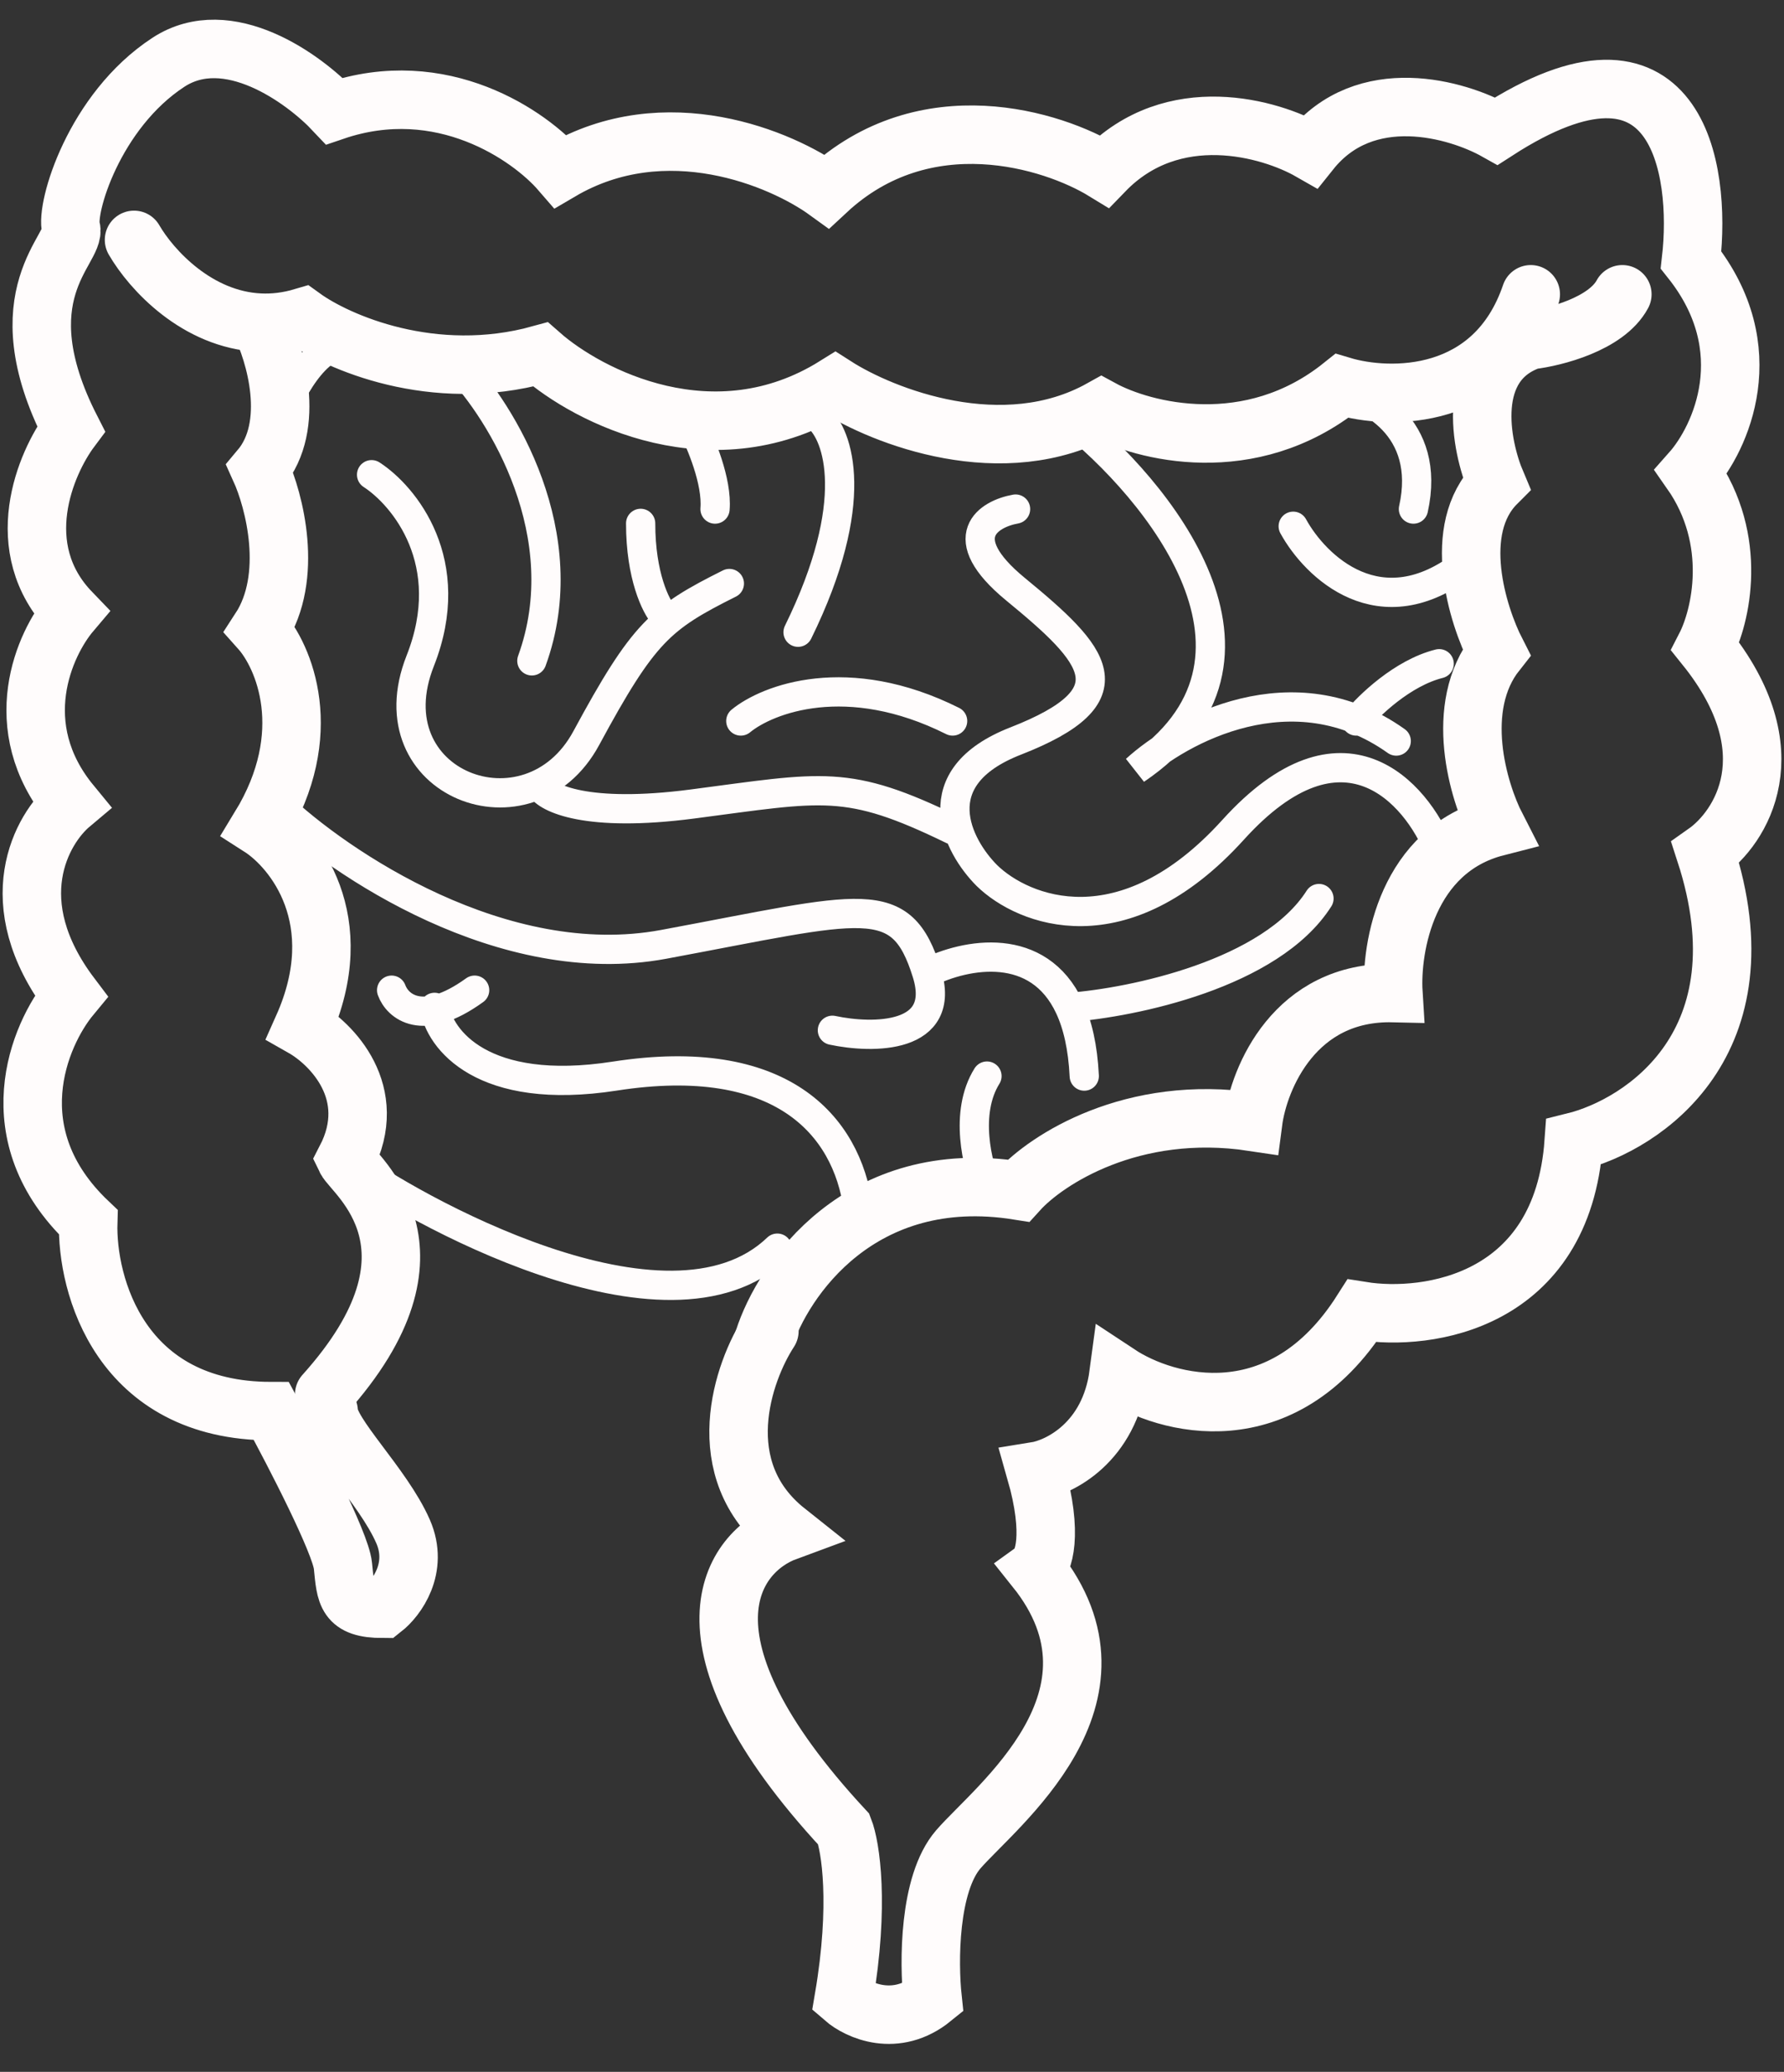<svg width="56" height="65" viewBox="0 0 56 65" fill="none" xmlns="http://www.w3.org/2000/svg">
<rect x="0" y="0" width="56" height="65" fill="#333333" stroke="none"/>
<g id="Group 1171275557">
<g id="Group 1171275558">
<path id="Vector 139" d="M10.316 44.272C10.316 44.991 12.023 46.608 12.652 48.046C13.155 49.196 12.443 50.142 12.023 50.472C10.855 50.472 10.855 50.022 10.765 49.124C10.694 48.405 9.238 45.59 8.519 44.272C3.776 44.272 2.709 40.319 2.769 38.343C-0.106 35.611 1.212 32.473 2.23 31.245C0.002 28.298 1.302 26.004 2.23 25.225C0.218 22.781 1.392 20.194 2.23 19.206C0.29 17.193 1.422 14.534 2.23 13.456C0.074 9.233 2.41 7.795 2.23 7.166C2.051 6.537 2.949 3.483 5.285 1.955C7.154 0.734 9.538 2.465 10.496 3.483C13.874 2.333 16.635 4.261 17.594 5.37C20.9 3.429 24.542 4.98 25.949 5.998C29.04 3.123 33.047 4.381 34.664 5.37C36.821 3.141 39.875 4.022 41.133 4.741C42.858 2.584 45.745 3.423 46.973 4.112C52.651 0.446 53.412 5.28 53.082 8.155C55.31 10.958 54.011 13.755 53.082 14.803C54.592 16.959 54.011 19.355 53.532 20.284C56.191 23.59 54.64 25.974 53.532 26.753C55.472 32.718 51.585 35.288 49.399 35.827C49.039 40.858 44.817 41.457 42.75 41.128C40.235 45.081 36.611 44.093 35.113 43.104C34.826 45.261 33.257 46.039 32.508 46.159C33.083 48.172 32.748 49.034 32.508 49.214C35.742 53.257 31.25 56.671 30.082 58.019C29.148 59.097 29.154 61.582 29.273 62.69C28.123 63.625 26.938 63.08 26.488 62.69C26.991 59.743 26.698 57.929 26.488 57.39C20.954 51.424 22.984 48.675 24.692 48.046C22.248 46.105 23.314 43.044 24.152 41.757" stroke="#FFFCFC" stroke-width="1.835" stroke-linecap="round"/>
<path id="Vector 140" d="M23.973 42.026C24.572 40.139 27.01 36.564 31.969 37.354C32.837 36.396 35.527 34.623 39.336 35.198C39.516 33.82 40.648 31.083 43.739 31.155C43.649 29.717 44.17 26.663 46.973 25.944C46.404 24.836 45.608 22.188 46.973 20.463C46.374 19.295 45.536 16.6 46.973 15.163C46.464 13.965 45.967 11.389 48.051 10.67C48.8 10.581 50.423 10.167 50.926 9.233M4.207 7.526C4.749 8.462 6.187 10.034 8.16 10.123M48.051 9.233C46.901 12.611 43.619 12.557 42.121 12.108C39.246 14.408 35.892 13.545 34.575 12.827C31.484 14.552 27.716 13.066 26.219 12.108C22.41 14.48 18.462 12.437 16.965 11.12C13.587 12.054 10.586 10.73 9.508 9.952C9.036 10.092 8.586 10.142 8.16 10.123M8.16 10.123C8.639 11.084 9.31 13.348 8.16 14.713C8.609 15.702 9.238 18.091 8.16 19.745C8.909 20.583 9.957 22.997 8.16 25.944C9.238 26.633 11.017 28.855 9.508 32.233C10.406 32.742 11.934 34.282 10.855 36.366C11.094 36.864 14.306 39.158 10.177 43.746" stroke="#FFFCFC" stroke-width="1.835" stroke-linecap="round"/>
<path id="Vector 144" d="M14.359 11.479C15.737 12.916 18.133 16.78 16.695 20.733M25.68 13.096C26.309 13.635 27.063 15.738 25.051 19.835M33.496 13.096C36.341 15.342 40.756 20.697 35.653 24.147C37.03 22.889 40.594 20.949 43.828 23.249M40.594 16.51C41.283 17.768 43.325 19.763 45.985 17.678M11.664 14.893C12.682 15.552 14.413 17.642 13.191 20.733C11.664 24.596 16.605 26.483 18.402 23.159C20.199 19.835 20.738 19.385 22.895 18.307" stroke="#FFFCFC" stroke-width="0.918" stroke-linecap="round"/>
<path id="Vector 145" d="M16.965 24.686C17.175 25.046 18.42 25.656 21.727 25.225C25.86 24.686 26.578 24.417 29.903 26.034M31.879 15.971C31.041 16.121 29.867 16.834 31.879 18.487C34.395 20.553 35.563 21.811 31.879 23.249C28.932 24.399 30.052 26.543 30.981 27.471C32.119 28.579 35.257 29.843 38.707 26.034C42.157 22.224 44.457 24.866 45.176 26.663M8.699 25.225C10.646 27.082 15.797 30.562 20.828 29.628C27.117 28.46 28.285 27.921 29.094 30.526M29.094 30.526C29.741 32.61 27.387 32.592 26.129 32.323M29.094 30.526C30.333 29.906 32.593 29.499 33.573 31.604M34.035 33.76C33.991 32.85 33.824 32.144 33.573 31.604M13.641 31.604C13.79 32.592 15.132 34.407 19.301 33.76C24.512 32.952 26.578 35.288 26.938 37.893M10.945 36.456C12.802 37.833 20.95 42.465 24.4 39.158M33.573 31.604C35.554 31.454 39.893 30.562 41.403 28.19M41.852 12.198C42.93 12.377 44.943 13.384 44.368 15.971M23.254 22.62C24.093 21.931 26.596 20.966 29.903 22.62M21.727 13.366C21.996 13.875 22.517 15.109 22.445 15.971M20.828 19.295C20.589 19.026 20.11 18.073 20.11 16.42M8.699 13.366C9.029 12.437 9.939 10.634 10.945 10.85M12.293 31.065C12.473 31.563 13.245 32.259 14.899 31.065M30.981 37.264C30.681 36.576 30.262 34.91 30.981 33.76M42.571 22.62C42.96 22.14 44.026 21.11 45.176 20.823" stroke="#FFFCFC" stroke-width="0.918" stroke-linecap="round"/>
</g>
</g>
</svg>
